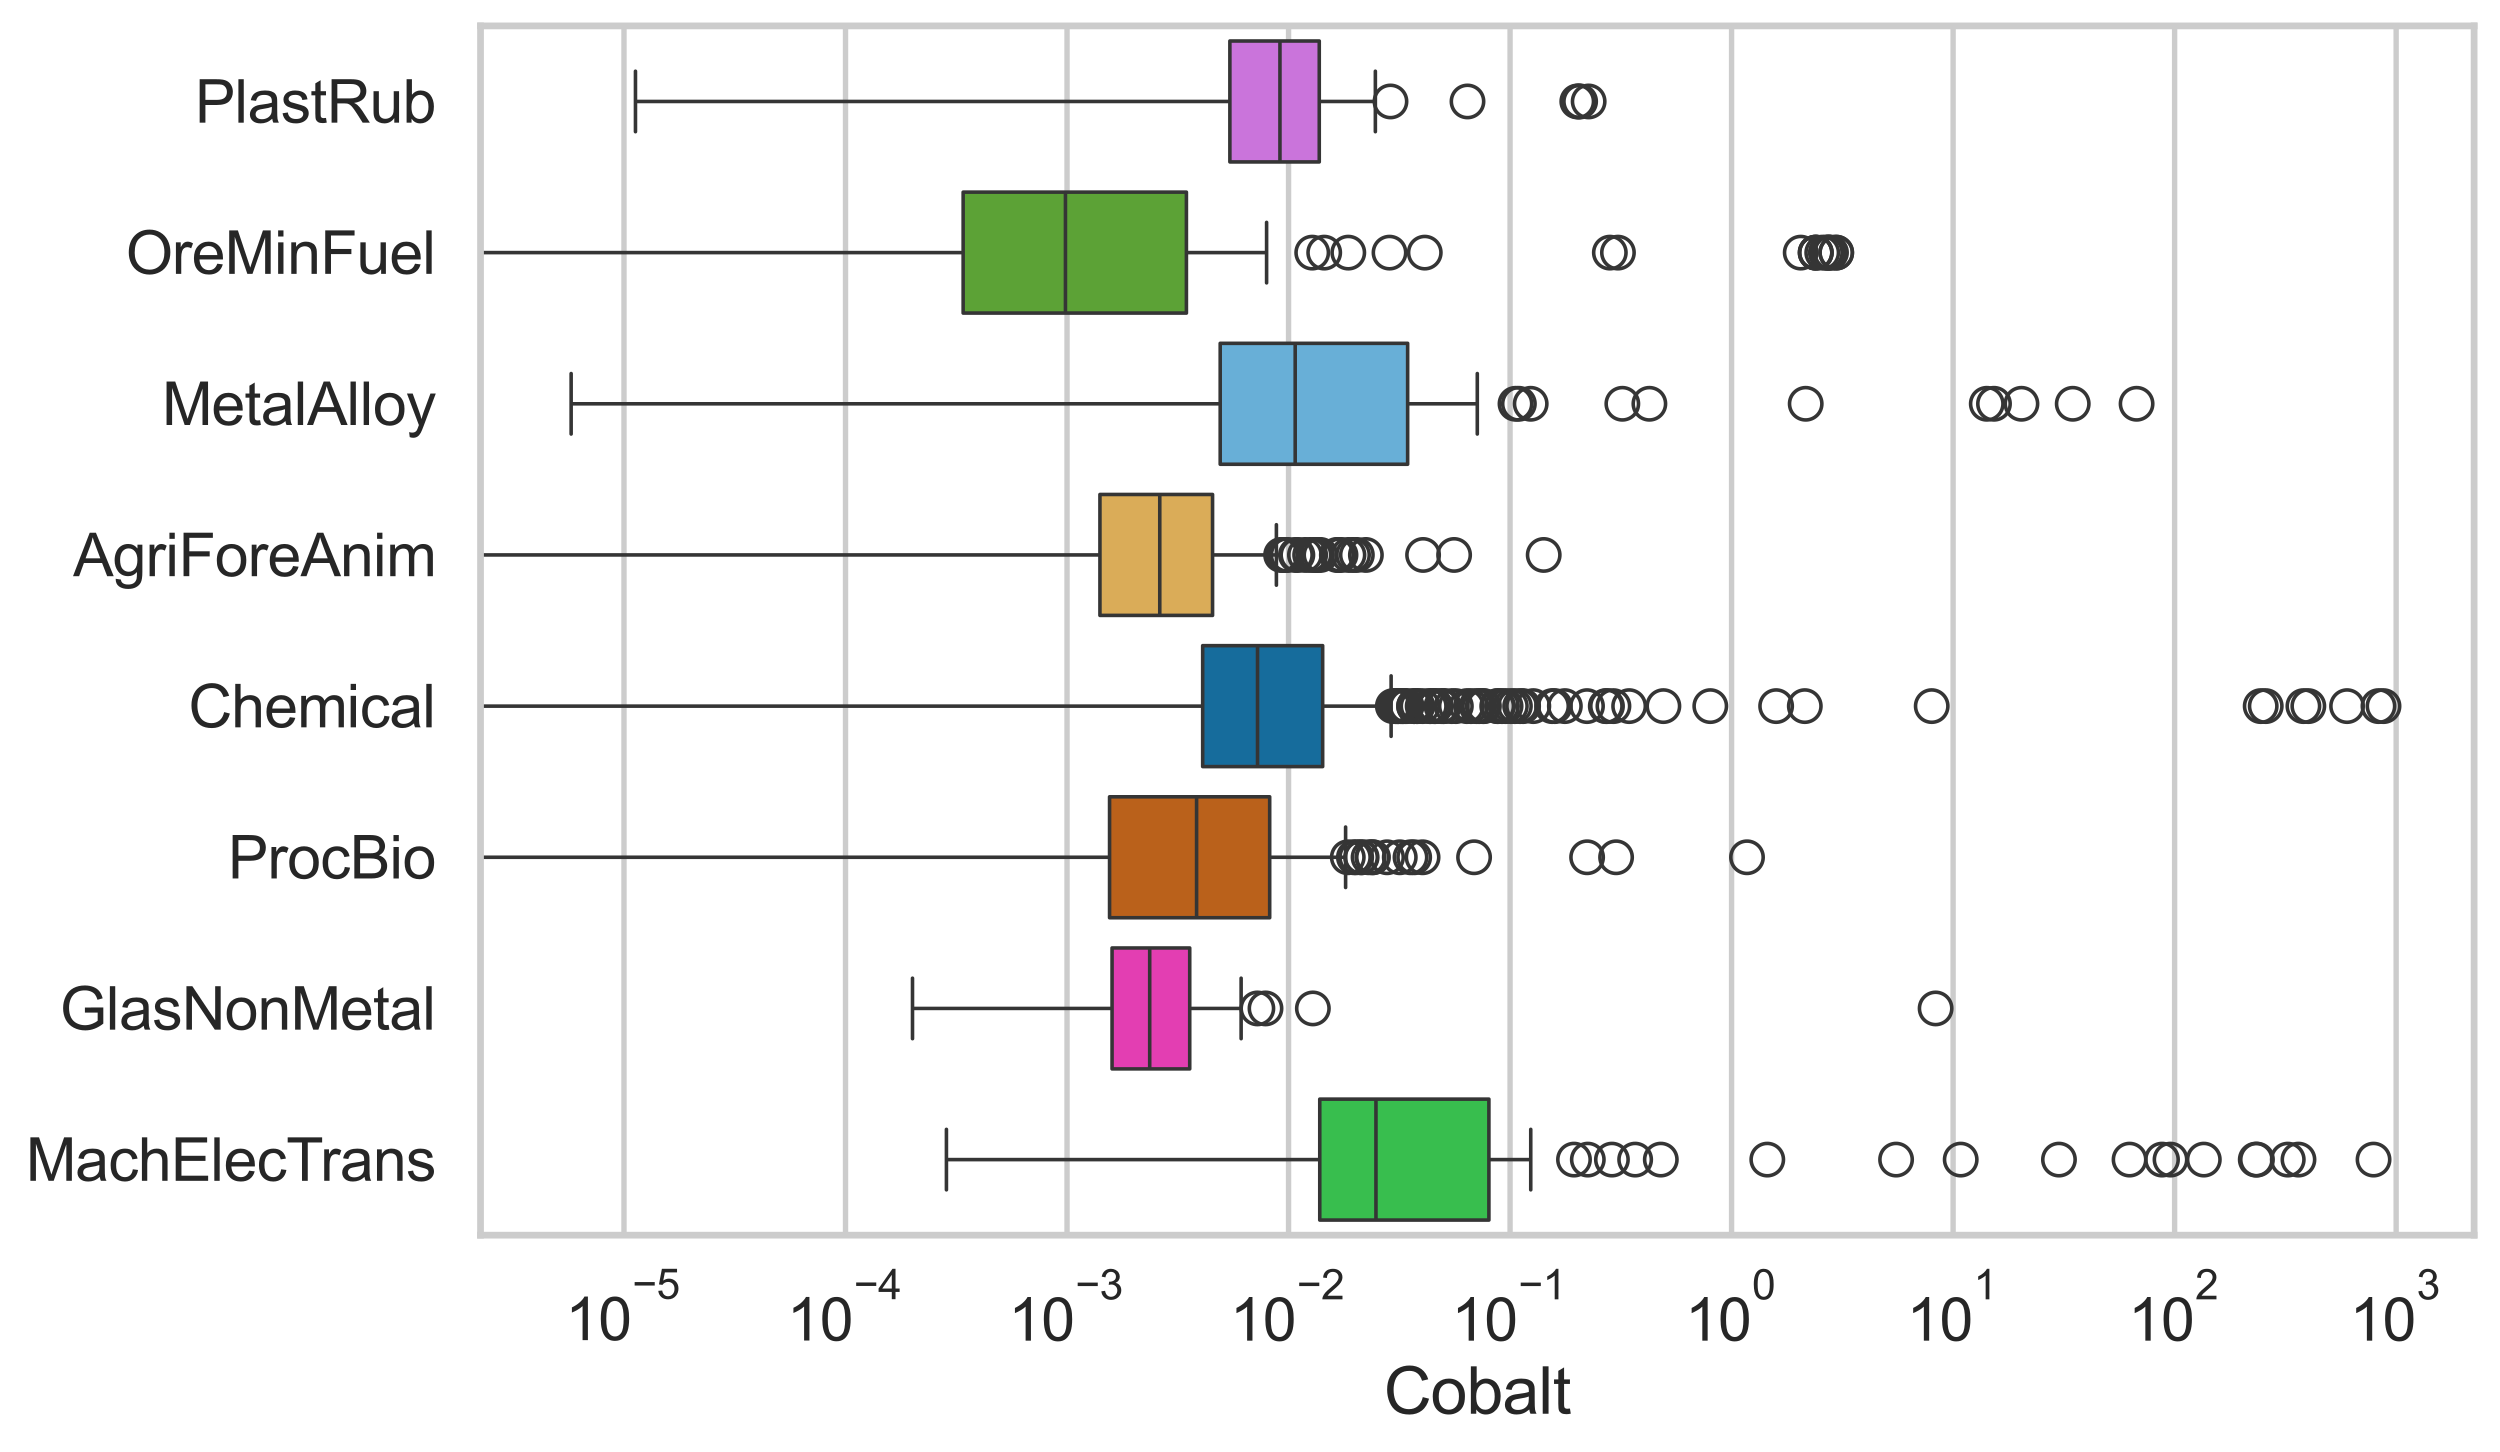 <?xml version="1.0" encoding="utf-8" standalone="no"?>
<!DOCTYPE svg PUBLIC "-//W3C//DTD SVG 1.1//EN"
  "http://www.w3.org/Graphics/SVG/1.1/DTD/svg11.dtd">
<svg xmlns:xlink="http://www.w3.org/1999/xlink" width="695.577pt" height="404.121pt" viewBox="0 0 695.577 404.121" xmlns="http://www.w3.org/2000/svg" version="1.1">
 <defs>
  <style type="text/css">*{stroke-linejoin: round; stroke-linecap: butt}</style>
 </defs>
 <g id="figure_1">
  <g id="patch_1">
   <path d="M 0 404.121 
L 695.577 404.121 
L 695.577 0 
L 0 0 
z
" style="fill: #ffffff"/>
  </g>
  <g id="axes_1">
   <g id="patch_2">
    <path d="M 133.697 343.665 
L 688.377 343.665 
L 688.377 7.2 
L 133.697 7.2 
z
" style="fill: #ffffff"/>
   </g>
   <g id="matplotlib.axis_1">
    <g id="xtick_1">
     <g id="line2d_1">
      <path d="M 173.615 343.665 
L 173.615 7.2 
" clip-path="url(#p27cc797be9)" style="fill: none; stroke: #cccccc; stroke-width: 1.5; stroke-linecap: round"/>
     </g>
     <g id="text_1">
      <!-- $\mathdefault{10^{-5}}$ -->
      <g style="fill: #262626" transform="translate(157.28 373.015) scale(0.165 -0.165)">
       <defs>
        <path id="ArialMT-31" d="M 2384 0 
L 1822 0 
L 1822 3584 
Q 1619 3391 1289 3197 
Q 959 3003 697 2906 
L 697 3450 
Q 1169 3672 1522 3987 
Q 1875 4303 2022 4600 
L 2384 4600 
L 2384 0 
z
" transform="scale(0.016)"/>
        <path id="ArialMT-30" d="M 266 2259 
Q 266 3072 433 3567 
Q 600 4063 929 4331 
Q 1259 4600 1759 4600 
Q 2128 4600 2406 4451 
Q 2684 4303 2865 4023 
Q 3047 3744 3150 3342 
Q 3253 2941 3253 2259 
Q 3253 1453 3087 958 
Q 2922 463 2592 192 
Q 2263 -78 1759 -78 
Q 1097 -78 719 397 
Q 266 969 266 2259 
z
M 844 2259 
Q 844 1131 1108 757 
Q 1372 384 1759 384 
Q 2147 384 2411 759 
Q 2675 1134 2675 2259 
Q 2675 3391 2411 3762 
Q 2147 4134 1753 4134 
Q 1366 4134 1134 3806 
Q 844 3388 844 2259 
z
" transform="scale(0.016)"/>
        <path id="ArialMT-2212" d="M 3381 1997 
L 356 1997 
L 356 2522 
L 3381 2522 
L 3381 1997 
z
" transform="scale(0.016)"/>
        <path id="ArialMT-35" d="M 266 1200 
L 856 1250 
Q 922 819 1161 601 
Q 1400 384 1738 384 
Q 2144 384 2425 690 
Q 2706 997 2706 1503 
Q 2706 1984 2436 2262 
Q 2166 2541 1728 2541 
Q 1456 2541 1237 2417 
Q 1019 2294 894 2097 
L 366 2166 
L 809 4519 
L 3088 4519 
L 3088 3981 
L 1259 3981 
L 1013 2750 
Q 1425 3038 1878 3038 
Q 2478 3038 2890 2622 
Q 3303 2206 3303 1553 
Q 3303 931 2941 478 
Q 2500 -78 1738 -78 
Q 1113 -78 717 272 
Q 322 622 266 1200 
z
" transform="scale(0.016)"/>
       </defs>
       <use xlink:href="#ArialMT-31" transform="translate(0 0.88)"/>
       <use xlink:href="#ArialMT-30" transform="translate(55.615 0.88)"/>
       <use xlink:href="#ArialMT-2212" transform="translate(112.973 70.573) scale(0.7)"/>
       <use xlink:href="#ArialMT-35" transform="translate(153.852 70.573) scale(0.7)"/>
      </g>
     </g>
    </g>
    <g id="xtick_2">
     <g id="line2d_2">
      <path d="M 235.248 343.665 
L 235.248 7.2 
" clip-path="url(#p27cc797be9)" style="fill: none; stroke: #cccccc; stroke-width: 1.5; stroke-linecap: round"/>
     </g>
     <g id="text_2">
      <!-- $\mathdefault{10^{-4}}$ -->
      <g style="fill: #262626" transform="translate(218.913 373.015) scale(0.165 -0.165)">
       <defs>
        <path id="ArialMT-34" d="M 2069 0 
L 2069 1097 
L 81 1097 
L 81 1613 
L 2172 4581 
L 2631 4581 
L 2631 1613 
L 3250 1613 
L 3250 1097 
L 2631 1097 
L 2631 0 
L 2069 0 
z
M 2069 1613 
L 2069 3678 
L 634 1613 
L 2069 1613 
z
" transform="scale(0.016)"/>
       </defs>
       <use xlink:href="#ArialMT-31" transform="translate(0 0.202)"/>
       <use xlink:href="#ArialMT-30" transform="translate(55.615 0.202)"/>
       <use xlink:href="#ArialMT-2212" transform="translate(112.973 69.895) scale(0.7)"/>
       <use xlink:href="#ArialMT-34" transform="translate(153.852 69.895) scale(0.7)"/>
      </g>
     </g>
    </g>
    <g id="xtick_3">
     <g id="line2d_3">
      <path d="M 296.881 343.665 
L 296.881 7.2 
" clip-path="url(#p27cc797be9)" style="fill: none; stroke: #cccccc; stroke-width: 1.5; stroke-linecap: round"/>
     </g>
     <g id="text_3">
      <!-- $\mathdefault{10^{-3}}$ -->
      <g style="fill: #262626" transform="translate(280.546 373.18) scale(0.165 -0.165)">
       <defs>
        <path id="ArialMT-33" d="M 269 1209 
L 831 1284 
Q 928 806 1161 595 
Q 1394 384 1728 384 
Q 2125 384 2398 659 
Q 2672 934 2672 1341 
Q 2672 1728 2419 1979 
Q 2166 2231 1775 2231 
Q 1616 2231 1378 2169 
L 1441 2663 
Q 1497 2656 1531 2656 
Q 1891 2656 2178 2843 
Q 2466 3031 2466 3422 
Q 2466 3731 2256 3934 
Q 2047 4138 1716 4138 
Q 1388 4138 1169 3931 
Q 950 3725 888 3313 
L 325 3413 
Q 428 3978 793 4289 
Q 1159 4600 1703 4600 
Q 2078 4600 2393 4439 
Q 2709 4278 2876 4000 
Q 3044 3722 3044 3409 
Q 3044 3113 2884 2869 
Q 2725 2625 2413 2481 
Q 2819 2388 3044 2092 
Q 3269 1797 3269 1353 
Q 3269 753 2831 336 
Q 2394 -81 1725 -81 
Q 1122 -81 723 278 
Q 325 638 269 1209 
z
" transform="scale(0.016)"/>
       </defs>
       <use xlink:href="#ArialMT-31" transform="translate(0 0.994)"/>
       <use xlink:href="#ArialMT-30" transform="translate(55.615 0.994)"/>
       <use xlink:href="#ArialMT-2212" transform="translate(112.973 70.688) scale(0.7)"/>
       <use xlink:href="#ArialMT-33" transform="translate(153.852 70.688) scale(0.7)"/>
      </g>
     </g>
    </g>
    <g id="xtick_4">
     <g id="line2d_4">
      <path d="M 358.514 343.665 
L 358.514 7.2 
" clip-path="url(#p27cc797be9)" style="fill: none; stroke: #cccccc; stroke-width: 1.5; stroke-linecap: round"/>
     </g>
     <g id="text_4">
      <!-- $\mathdefault{10^{-2}}$ -->
      <g style="fill: #262626" transform="translate(342.179 373.18) scale(0.165 -0.165)">
       <defs>
        <path id="ArialMT-32" d="M 3222 541 
L 3222 0 
L 194 0 
Q 188 203 259 391 
Q 375 700 629 1000 
Q 884 1300 1366 1694 
Q 2113 2306 2375 2664 
Q 2638 3022 2638 3341 
Q 2638 3675 2398 3904 
Q 2159 4134 1775 4134 
Q 1369 4134 1125 3890 
Q 881 3647 878 3216 
L 300 3275 
Q 359 3922 746 4261 
Q 1134 4600 1788 4600 
Q 2447 4600 2831 4234 
Q 3216 3869 3216 3328 
Q 3216 3053 3103 2787 
Q 2991 2522 2730 2228 
Q 2469 1934 1863 1422 
Q 1356 997 1212 845 
Q 1069 694 975 541 
L 3222 541 
z
" transform="scale(0.016)"/>
       </defs>
       <use xlink:href="#ArialMT-31" transform="translate(0 0.994)"/>
       <use xlink:href="#ArialMT-30" transform="translate(55.615 0.994)"/>
       <use xlink:href="#ArialMT-2212" transform="translate(112.973 70.688) scale(0.7)"/>
       <use xlink:href="#ArialMT-32" transform="translate(153.852 70.688) scale(0.7)"/>
      </g>
     </g>
    </g>
    <g id="xtick_5">
     <g id="line2d_5">
      <path d="M 420.147 343.665 
L 420.147 7.2 
" clip-path="url(#p27cc797be9)" style="fill: none; stroke: #cccccc; stroke-width: 1.5; stroke-linecap: round"/>
     </g>
     <g id="text_5">
      <!-- $\mathdefault{10^{-1}}$ -->
      <g style="fill: #262626" transform="translate(403.812 373.18) scale(0.165 -0.165)">
       <use xlink:href="#ArialMT-31" transform="translate(0 0.994)"/>
       <use xlink:href="#ArialMT-30" transform="translate(55.615 0.994)"/>
       <use xlink:href="#ArialMT-2212" transform="translate(112.973 70.688) scale(0.7)"/>
       <use xlink:href="#ArialMT-31" transform="translate(153.852 70.688) scale(0.7)"/>
      </g>
     </g>
    </g>
    <g id="xtick_6">
     <g id="line2d_6">
      <path d="M 481.78 343.665 
L 481.78 7.2 
" clip-path="url(#p27cc797be9)" style="fill: none; stroke: #cccccc; stroke-width: 1.5; stroke-linecap: round"/>
     </g>
     <g id="text_6">
      <!-- $\mathdefault{10^{0}}$ -->
      <g style="fill: #262626" transform="translate(468.828 373.18) scale(0.165 -0.165)">
       <use xlink:href="#ArialMT-31" transform="translate(0 0.994)"/>
       <use xlink:href="#ArialMT-30" transform="translate(55.615 0.994)"/>
       <use xlink:href="#ArialMT-30" transform="translate(112.973 70.688) scale(0.7)"/>
      </g>
     </g>
    </g>
    <g id="xtick_7">
     <g id="line2d_7">
      <path d="M 543.413 343.665 
L 543.413 7.2 
" clip-path="url(#p27cc797be9)" style="fill: none; stroke: #cccccc; stroke-width: 1.5; stroke-linecap: round"/>
     </g>
     <g id="text_7">
      <!-- $\mathdefault{10^{1}}$ -->
      <g style="fill: #262626" transform="translate(530.461 373.18) scale(0.165 -0.165)">
       <use xlink:href="#ArialMT-31" transform="translate(0 0.994)"/>
       <use xlink:href="#ArialMT-30" transform="translate(55.615 0.994)"/>
       <use xlink:href="#ArialMT-31" transform="translate(112.973 70.688) scale(0.7)"/>
      </g>
     </g>
    </g>
    <g id="xtick_8">
     <g id="line2d_8">
      <path d="M 605.047 343.665 
L 605.047 7.2 
" clip-path="url(#p27cc797be9)" style="fill: none; stroke: #cccccc; stroke-width: 1.5; stroke-linecap: round"/>
     </g>
     <g id="text_8">
      <!-- $\mathdefault{10^{2}}$ -->
      <g style="fill: #262626" transform="translate(592.094 373.18) scale(0.165 -0.165)">
       <use xlink:href="#ArialMT-31" transform="translate(0 0.994)"/>
       <use xlink:href="#ArialMT-30" transform="translate(55.615 0.994)"/>
       <use xlink:href="#ArialMT-32" transform="translate(112.973 70.688) scale(0.7)"/>
      </g>
     </g>
    </g>
    <g id="xtick_9">
     <g id="line2d_9">
      <path d="M 666.68 343.665 
L 666.68 7.2 
" clip-path="url(#p27cc797be9)" style="fill: none; stroke: #cccccc; stroke-width: 1.5; stroke-linecap: round"/>
     </g>
     <g id="text_9">
      <!-- $\mathdefault{10^{3}}$ -->
      <g style="fill: #262626" transform="translate(653.727 373.18) scale(0.165 -0.165)">
       <use xlink:href="#ArialMT-31" transform="translate(0 0.994)"/>
       <use xlink:href="#ArialMT-30" transform="translate(55.615 0.994)"/>
       <use xlink:href="#ArialMT-33" transform="translate(112.973 70.688) scale(0.7)"/>
      </g>
     </g>
    </g>
    <g id="xtick_10"/>
    <g id="xtick_11"/>
    <g id="xtick_12"/>
    <g id="xtick_13"/>
    <g id="xtick_14"/>
    <g id="xtick_15"/>
    <g id="xtick_16"/>
    <g id="xtick_17"/>
    <g id="xtick_18"/>
    <g id="xtick_19"/>
    <g id="xtick_20"/>
    <g id="xtick_21"/>
    <g id="xtick_22"/>
    <g id="xtick_23"/>
    <g id="xtick_24"/>
    <g id="xtick_25"/>
    <g id="xtick_26"/>
    <g id="xtick_27"/>
    <g id="xtick_28"/>
    <g id="xtick_29"/>
    <g id="xtick_30"/>
    <g id="xtick_31"/>
    <g id="xtick_32"/>
    <g id="xtick_33"/>
    <g id="xtick_34"/>
    <g id="xtick_35"/>
    <g id="xtick_36"/>
    <g id="xtick_37"/>
    <g id="xtick_38"/>
    <g id="xtick_39"/>
    <g id="xtick_40"/>
    <g id="xtick_41"/>
    <g id="xtick_42"/>
    <g id="xtick_43"/>
    <g id="xtick_44"/>
    <g id="xtick_45"/>
    <g id="xtick_46"/>
    <g id="xtick_47"/>
    <g id="xtick_48"/>
    <g id="xtick_49"/>
    <g id="xtick_50"/>
    <g id="xtick_51"/>
    <g id="xtick_52"/>
    <g id="xtick_53"/>
    <g id="xtick_54"/>
    <g id="xtick_55"/>
    <g id="xtick_56"/>
    <g id="xtick_57"/>
    <g id="xtick_58"/>
    <g id="xtick_59"/>
    <g id="xtick_60"/>
    <g id="xtick_61"/>
    <g id="xtick_62"/>
    <g id="xtick_63"/>
    <g id="xtick_64"/>
    <g id="xtick_65"/>
    <g id="xtick_66"/>
    <g id="xtick_67"/>
    <g id="xtick_68"/>
    <g id="xtick_69"/>
    <g id="xtick_70"/>
    <g id="xtick_71"/>
    <g id="xtick_72"/>
    <g id="xtick_73"/>
    <g id="xtick_74"/>
    <g id="xtick_75"/>
    <g id="xtick_76"/>
    <g id="xtick_77"/>
    <g id="xtick_78"/>
    <g id="xtick_79"/>
    <g id="xtick_80"/>
    <g id="xtick_81"/>
    <g id="text_10">
     <!-- Cobalt -->
     <g style="fill: #262626" transform="translate(385.023 393.344) scale(0.18 -0.18)">
      <defs>
       <path id="ArialMT-43" d="M 3763 1606 
L 4369 1453 
Q 4178 706 3683 314 
Q 3188 -78 2472 -78 
Q 1731 -78 1267 223 
Q 803 525 561 1097 
Q 319 1669 319 2325 
Q 319 3041 592 3573 
Q 866 4106 1370 4382 
Q 1875 4659 2481 4659 
Q 3169 4659 3637 4309 
Q 4106 3959 4291 3325 
L 3694 3184 
Q 3534 3684 3231 3912 
Q 2928 4141 2469 4141 
Q 1941 4141 1586 3887 
Q 1231 3634 1087 3207 
Q 944 2781 944 2328 
Q 944 1744 1114 1308 
Q 1284 872 1643 656 
Q 2003 441 2422 441 
Q 2931 441 3284 734 
Q 3638 1028 3763 1606 
z
" transform="scale(0.016)"/>
       <path id="ArialMT-6f" d="M 213 1659 
Q 213 2581 725 3025 
Q 1153 3394 1769 3394 
Q 2453 3394 2887 2945 
Q 3322 2497 3322 1706 
Q 3322 1066 3130 698 
Q 2938 331 2570 128 
Q 2203 -75 1769 -75 
Q 1072 -75 642 372 
Q 213 819 213 1659 
z
M 791 1659 
Q 791 1022 1069 705 
Q 1347 388 1769 388 
Q 2188 388 2466 706 
Q 2744 1025 2744 1678 
Q 2744 2294 2464 2611 
Q 2184 2928 1769 2928 
Q 1347 2928 1069 2612 
Q 791 2297 791 1659 
z
" transform="scale(0.016)"/>
       <path id="ArialMT-62" d="M 941 0 
L 419 0 
L 419 4581 
L 981 4581 
L 981 2947 
Q 1338 3394 1891 3394 
Q 2197 3394 2470 3270 
Q 2744 3147 2920 2923 
Q 3097 2700 3197 2384 
Q 3297 2069 3297 1709 
Q 3297 856 2875 390 
Q 2453 -75 1863 -75 
Q 1275 -75 941 416 
L 941 0 
z
M 934 1684 
Q 934 1088 1097 822 
Q 1363 388 1816 388 
Q 2184 388 2453 708 
Q 2722 1028 2722 1663 
Q 2722 2313 2464 2622 
Q 2206 2931 1841 2931 
Q 1472 2931 1203 2611 
Q 934 2291 934 1684 
z
" transform="scale(0.016)"/>
       <path id="ArialMT-61" d="M 2588 409 
Q 2275 144 1986 34 
Q 1697 -75 1366 -75 
Q 819 -75 525 192 
Q 231 459 231 875 
Q 231 1119 342 1320 
Q 453 1522 633 1644 
Q 813 1766 1038 1828 
Q 1203 1872 1538 1913 
Q 2219 1994 2541 2106 
Q 2544 2222 2544 2253 
Q 2544 2597 2384 2738 
Q 2169 2928 1744 2928 
Q 1347 2928 1158 2789 
Q 969 2650 878 2297 
L 328 2372 
Q 403 2725 575 2942 
Q 747 3159 1072 3276 
Q 1397 3394 1825 3394 
Q 2250 3394 2515 3294 
Q 2781 3194 2906 3042 
Q 3031 2891 3081 2659 
Q 3109 2516 3109 2141 
L 3109 1391 
Q 3109 606 3145 398 
Q 3181 191 3288 0 
L 2700 0 
Q 2613 175 2588 409 
z
M 2541 1666 
Q 2234 1541 1622 1453 
Q 1275 1403 1131 1340 
Q 988 1278 909 1158 
Q 831 1038 831 891 
Q 831 666 1001 516 
Q 1172 366 1500 366 
Q 1825 366 2078 508 
Q 2331 650 2450 897 
Q 2541 1088 2541 1459 
L 2541 1666 
z
" transform="scale(0.016)"/>
       <path id="ArialMT-6c" d="M 409 0 
L 409 4581 
L 972 4581 
L 972 0 
L 409 0 
z
" transform="scale(0.016)"/>
       <path id="ArialMT-74" d="M 1650 503 
L 1731 6 
Q 1494 -44 1306 -44 
Q 1000 -44 831 53 
Q 663 150 594 308 
Q 525 466 525 972 
L 525 2881 
L 113 2881 
L 113 3319 
L 525 3319 
L 525 4141 
L 1084 4478 
L 1084 3319 
L 1650 3319 
L 1650 2881 
L 1084 2881 
L 1084 941 
Q 1084 700 1114 631 
Q 1144 563 1211 522 
Q 1278 481 1403 481 
Q 1497 481 1650 503 
z
" transform="scale(0.016)"/>
      </defs>
      <use xlink:href="#ArialMT-43"/>
      <use xlink:href="#ArialMT-6f" transform="translate(72.217 0)"/>
      <use xlink:href="#ArialMT-62" transform="translate(127.832 0)"/>
      <use xlink:href="#ArialMT-61" transform="translate(183.447 0)"/>
      <use xlink:href="#ArialMT-6c" transform="translate(239.062 0)"/>
      <use xlink:href="#ArialMT-74" transform="translate(261.279 0)"/>
     </g>
    </g>
   </g>
   <g id="matplotlib.axis_2">
    <g id="ytick_1">
     <g id="text_11">
      <!-- PlastRub -->
      <g style="fill: #262626" transform="translate(54.248 34.134) scale(0.165 -0.165)">
       <defs>
        <path id="ArialMT-50" d="M 494 0 
L 494 4581 
L 2222 4581 
Q 2678 4581 2919 4538 
Q 3256 4481 3484 4323 
Q 3713 4166 3852 3881 
Q 3991 3597 3991 3256 
Q 3991 2672 3619 2267 
Q 3247 1863 2275 1863 
L 1100 1863 
L 1100 0 
L 494 0 
z
M 1100 2403 
L 2284 2403 
Q 2872 2403 3119 2622 
Q 3366 2841 3366 3238 
Q 3366 3525 3220 3729 
Q 3075 3934 2838 4000 
Q 2684 4041 2272 4041 
L 1100 4041 
L 1100 2403 
z
" transform="scale(0.016)"/>
        <path id="ArialMT-73" d="M 197 991 
L 753 1078 
Q 800 744 1014 566 
Q 1228 388 1613 388 
Q 2000 388 2187 545 
Q 2375 703 2375 916 
Q 2375 1106 2209 1216 
Q 2094 1291 1634 1406 
Q 1016 1563 777 1677 
Q 538 1791 414 1992 
Q 291 2194 291 2438 
Q 291 2659 392 2848 
Q 494 3038 669 3163 
Q 800 3259 1026 3326 
Q 1253 3394 1513 3394 
Q 1903 3394 2198 3281 
Q 2494 3169 2634 2976 
Q 2775 2784 2828 2463 
L 2278 2388 
Q 2241 2644 2061 2787 
Q 1881 2931 1553 2931 
Q 1166 2931 1000 2803 
Q 834 2675 834 2503 
Q 834 2394 903 2306 
Q 972 2216 1119 2156 
Q 1203 2125 1616 2013 
Q 2213 1853 2448 1751 
Q 2684 1650 2818 1456 
Q 2953 1263 2953 975 
Q 2953 694 2789 445 
Q 2625 197 2315 61 
Q 2006 -75 1616 -75 
Q 969 -75 630 194 
Q 291 463 197 991 
z
" transform="scale(0.016)"/>
        <path id="ArialMT-52" d="M 503 0 
L 503 4581 
L 2534 4581 
Q 3147 4581 3465 4457 
Q 3784 4334 3975 4021 
Q 4166 3709 4166 3331 
Q 4166 2844 3850 2509 
Q 3534 2175 2875 2084 
Q 3116 1969 3241 1856 
Q 3506 1613 3744 1247 
L 4541 0 
L 3778 0 
L 3172 953 
Q 2906 1366 2734 1584 
Q 2563 1803 2427 1890 
Q 2291 1978 2150 2013 
Q 2047 2034 1813 2034 
L 1109 2034 
L 1109 0 
L 503 0 
z
M 1109 2559 
L 2413 2559 
Q 2828 2559 3062 2645 
Q 3297 2731 3419 2920 
Q 3541 3109 3541 3331 
Q 3541 3656 3305 3865 
Q 3069 4075 2559 4075 
L 1109 4075 
L 1109 2559 
z
" transform="scale(0.016)"/>
        <path id="ArialMT-75" d="M 2597 0 
L 2597 488 
Q 2209 -75 1544 -75 
Q 1250 -75 995 37 
Q 741 150 617 320 
Q 494 491 444 738 
Q 409 903 409 1263 
L 409 3319 
L 972 3319 
L 972 1478 
Q 972 1038 1006 884 
Q 1059 663 1231 536 
Q 1403 409 1656 409 
Q 1909 409 2131 539 
Q 2353 669 2445 892 
Q 2538 1116 2538 1541 
L 2538 3319 
L 3100 3319 
L 3100 0 
L 2597 0 
z
" transform="scale(0.016)"/>
       </defs>
       <use xlink:href="#ArialMT-50"/>
       <use xlink:href="#ArialMT-6c" transform="translate(66.699 0)"/>
       <use xlink:href="#ArialMT-61" transform="translate(88.916 0)"/>
       <use xlink:href="#ArialMT-73" transform="translate(144.531 0)"/>
       <use xlink:href="#ArialMT-74" transform="translate(194.531 0)"/>
       <use xlink:href="#ArialMT-52" transform="translate(222.314 0)"/>
       <use xlink:href="#ArialMT-75" transform="translate(294.531 0)"/>
       <use xlink:href="#ArialMT-62" transform="translate(350.146 0)"/>
      </g>
     </g>
    </g>
    <g id="ytick_2">
     <g id="text_12">
      <!-- OreMinFuel -->
      <g style="fill: #262626" transform="translate(35.013 76.192) scale(0.165 -0.165)">
       <defs>
        <path id="ArialMT-4f" d="M 309 2231 
Q 309 3372 921 4017 
Q 1534 4663 2503 4663 
Q 3138 4663 3647 4359 
Q 4156 4056 4423 3514 
Q 4691 2972 4691 2284 
Q 4691 1588 4409 1038 
Q 4128 488 3612 205 
Q 3097 -78 2500 -78 
Q 1853 -78 1343 234 
Q 834 547 571 1087 
Q 309 1628 309 2231 
z
M 934 2222 
Q 934 1394 1379 917 
Q 1825 441 2497 441 
Q 3181 441 3623 922 
Q 4066 1403 4066 2288 
Q 4066 2847 3877 3264 
Q 3688 3681 3323 3911 
Q 2959 4141 2506 4141 
Q 1863 4141 1398 3698 
Q 934 3256 934 2222 
z
" transform="scale(0.016)"/>
        <path id="ArialMT-72" d="M 416 0 
L 416 3319 
L 922 3319 
L 922 2816 
Q 1116 3169 1280 3281 
Q 1444 3394 1641 3394 
Q 1925 3394 2219 3213 
L 2025 2691 
Q 1819 2813 1613 2813 
Q 1428 2813 1281 2702 
Q 1134 2591 1072 2394 
Q 978 2094 978 1738 
L 978 0 
L 416 0 
z
" transform="scale(0.016)"/>
        <path id="ArialMT-65" d="M 2694 1069 
L 3275 997 
Q 3138 488 2766 206 
Q 2394 -75 1816 -75 
Q 1088 -75 661 373 
Q 234 822 234 1631 
Q 234 2469 665 2931 
Q 1097 3394 1784 3394 
Q 2450 3394 2872 2941 
Q 3294 2488 3294 1666 
Q 3294 1616 3291 1516 
L 816 1516 
Q 847 969 1125 678 
Q 1403 388 1819 388 
Q 2128 388 2347 550 
Q 2566 713 2694 1069 
z
M 847 1978 
L 2700 1978 
Q 2663 2397 2488 2606 
Q 2219 2931 1791 2931 
Q 1403 2931 1139 2672 
Q 875 2413 847 1978 
z
" transform="scale(0.016)"/>
        <path id="ArialMT-4d" d="M 475 0 
L 475 4581 
L 1388 4581 
L 2472 1338 
Q 2622 884 2691 659 
Q 2769 909 2934 1394 
L 4031 4581 
L 4847 4581 
L 4847 0 
L 4263 0 
L 4263 3834 
L 2931 0 
L 2384 0 
L 1059 3900 
L 1059 0 
L 475 0 
z
" transform="scale(0.016)"/>
        <path id="ArialMT-69" d="M 425 3934 
L 425 4581 
L 988 4581 
L 988 3934 
L 425 3934 
z
M 425 0 
L 425 3319 
L 988 3319 
L 988 0 
L 425 0 
z
" transform="scale(0.016)"/>
        <path id="ArialMT-6e" d="M 422 0 
L 422 3319 
L 928 3319 
L 928 2847 
Q 1294 3394 1984 3394 
Q 2284 3394 2536 3286 
Q 2788 3178 2913 3003 
Q 3038 2828 3088 2588 
Q 3119 2431 3119 2041 
L 3119 0 
L 2556 0 
L 2556 2019 
Q 2556 2363 2490 2533 
Q 2425 2703 2258 2804 
Q 2091 2906 1866 2906 
Q 1506 2906 1245 2678 
Q 984 2450 984 1813 
L 984 0 
L 422 0 
z
" transform="scale(0.016)"/>
        <path id="ArialMT-46" d="M 525 0 
L 525 4581 
L 3616 4581 
L 3616 4041 
L 1131 4041 
L 1131 2622 
L 3281 2622 
L 3281 2081 
L 1131 2081 
L 1131 0 
L 525 0 
z
" transform="scale(0.016)"/>
       </defs>
       <use xlink:href="#ArialMT-4f"/>
       <use xlink:href="#ArialMT-72" transform="translate(77.783 0)"/>
       <use xlink:href="#ArialMT-65" transform="translate(111.084 0)"/>
       <use xlink:href="#ArialMT-4d" transform="translate(166.699 0)"/>
       <use xlink:href="#ArialMT-69" transform="translate(250 0)"/>
       <use xlink:href="#ArialMT-6e" transform="translate(272.217 0)"/>
       <use xlink:href="#ArialMT-46" transform="translate(327.832 0)"/>
       <use xlink:href="#ArialMT-75" transform="translate(388.916 0)"/>
       <use xlink:href="#ArialMT-65" transform="translate(444.531 0)"/>
       <use xlink:href="#ArialMT-6c" transform="translate(500.146 0)"/>
      </g>
     </g>
    </g>
    <g id="ytick_3">
     <g id="text_13">
      <!-- MetalAlloy -->
      <g style="fill: #262626" transform="translate(45.088 118.25) scale(0.165 -0.165)">
       <defs>
        <path id="ArialMT-41" d="M -9 0 
L 1750 4581 
L 2403 4581 
L 4278 0 
L 3588 0 
L 3053 1388 
L 1138 1388 
L 634 0 
L -9 0 
z
M 1313 1881 
L 2866 1881 
L 2388 3150 
Q 2169 3728 2063 4100 
Q 1975 3659 1816 3225 
L 1313 1881 
z
" transform="scale(0.016)"/>
        <path id="ArialMT-79" d="M 397 -1278 
L 334 -750 
Q 519 -800 656 -800 
Q 844 -800 956 -737 
Q 1069 -675 1141 -563 
Q 1194 -478 1313 -144 
Q 1328 -97 1363 -6 
L 103 3319 
L 709 3319 
L 1400 1397 
Q 1534 1031 1641 628 
Q 1738 1016 1872 1384 
L 2581 3319 
L 3144 3319 
L 1881 -56 
Q 1678 -603 1566 -809 
Q 1416 -1088 1222 -1217 
Q 1028 -1347 759 -1347 
Q 597 -1347 397 -1278 
z
" transform="scale(0.016)"/>
       </defs>
       <use xlink:href="#ArialMT-4d"/>
       <use xlink:href="#ArialMT-65" transform="translate(83.301 0)"/>
       <use xlink:href="#ArialMT-74" transform="translate(138.916 0)"/>
       <use xlink:href="#ArialMT-61" transform="translate(166.699 0)"/>
       <use xlink:href="#ArialMT-6c" transform="translate(222.314 0)"/>
       <use xlink:href="#ArialMT-41" transform="translate(244.531 0)"/>
       <use xlink:href="#ArialMT-6c" transform="translate(311.23 0)"/>
       <use xlink:href="#ArialMT-6c" transform="translate(333.447 0)"/>
       <use xlink:href="#ArialMT-6f" transform="translate(355.664 0)"/>
       <use xlink:href="#ArialMT-79" transform="translate(411.279 0)"/>
      </g>
     </g>
    </g>
    <g id="ytick_4">
     <g id="text_14">
      <!-- AgriForeAnim -->
      <g style="fill: #262626" transform="translate(20.341 160.308) scale(0.165 -0.165)">
       <defs>
        <path id="ArialMT-67" d="M 319 -275 
L 866 -356 
Q 900 -609 1056 -725 
Q 1266 -881 1628 -881 
Q 2019 -881 2231 -725 
Q 2444 -569 2519 -288 
Q 2563 -116 2559 434 
Q 2191 0 1641 0 
Q 956 0 581 494 
Q 206 988 206 1678 
Q 206 2153 378 2554 
Q 550 2956 876 3175 
Q 1203 3394 1644 3394 
Q 2231 3394 2613 2919 
L 2613 3319 
L 3131 3319 
L 3131 450 
Q 3131 -325 2973 -648 
Q 2816 -972 2473 -1159 
Q 2131 -1347 1631 -1347 
Q 1038 -1347 672 -1080 
Q 306 -813 319 -275 
z
M 784 1719 
Q 784 1066 1043 766 
Q 1303 466 1694 466 
Q 2081 466 2343 764 
Q 2606 1063 2606 1700 
Q 2606 2309 2336 2618 
Q 2066 2928 1684 2928 
Q 1309 2928 1046 2623 
Q 784 2319 784 1719 
z
" transform="scale(0.016)"/>
        <path id="ArialMT-6d" d="M 422 0 
L 422 3319 
L 925 3319 
L 925 2853 
Q 1081 3097 1340 3245 
Q 1600 3394 1931 3394 
Q 2300 3394 2536 3241 
Q 2772 3088 2869 2813 
Q 3263 3394 3894 3394 
Q 4388 3394 4653 3120 
Q 4919 2847 4919 2278 
L 4919 0 
L 4359 0 
L 4359 2091 
Q 4359 2428 4304 2576 
Q 4250 2725 4106 2815 
Q 3963 2906 3769 2906 
Q 3419 2906 3187 2673 
Q 2956 2441 2956 1928 
L 2956 0 
L 2394 0 
L 2394 2156 
Q 2394 2531 2256 2718 
Q 2119 2906 1806 2906 
Q 1569 2906 1367 2781 
Q 1166 2656 1075 2415 
Q 984 2175 984 1722 
L 984 0 
L 422 0 
z
" transform="scale(0.016)"/>
       </defs>
       <use xlink:href="#ArialMT-41"/>
       <use xlink:href="#ArialMT-67" transform="translate(66.699 0)"/>
       <use xlink:href="#ArialMT-72" transform="translate(122.314 0)"/>
       <use xlink:href="#ArialMT-69" transform="translate(155.615 0)"/>
       <use xlink:href="#ArialMT-46" transform="translate(177.832 0)"/>
       <use xlink:href="#ArialMT-6f" transform="translate(238.916 0)"/>
       <use xlink:href="#ArialMT-72" transform="translate(294.531 0)"/>
       <use xlink:href="#ArialMT-65" transform="translate(327.832 0)"/>
       <use xlink:href="#ArialMT-41" transform="translate(383.447 0)"/>
       <use xlink:href="#ArialMT-6e" transform="translate(450.146 0)"/>
       <use xlink:href="#ArialMT-69" transform="translate(505.762 0)"/>
       <use xlink:href="#ArialMT-6d" transform="translate(527.979 0)"/>
      </g>
     </g>
    </g>
    <g id="ytick_5">
     <g id="text_15">
      <!-- Chemical -->
      <g style="fill: #262626" transform="translate(52.428 202.366) scale(0.165 -0.165)">
       <defs>
        <path id="ArialMT-68" d="M 422 0 
L 422 4581 
L 984 4581 
L 984 2938 
Q 1378 3394 1978 3394 
Q 2347 3394 2619 3248 
Q 2891 3103 3008 2847 
Q 3125 2591 3125 2103 
L 3125 0 
L 2563 0 
L 2563 2103 
Q 2563 2525 2380 2717 
Q 2197 2909 1863 2909 
Q 1613 2909 1392 2779 
Q 1172 2650 1078 2428 
Q 984 2206 984 1816 
L 984 0 
L 422 0 
z
" transform="scale(0.016)"/>
        <path id="ArialMT-63" d="M 2588 1216 
L 3141 1144 
Q 3050 572 2676 248 
Q 2303 -75 1759 -75 
Q 1078 -75 664 370 
Q 250 816 250 1647 
Q 250 2184 428 2587 
Q 606 2991 970 3192 
Q 1334 3394 1763 3394 
Q 2303 3394 2647 3120 
Q 2991 2847 3088 2344 
L 2541 2259 
Q 2463 2594 2264 2762 
Q 2066 2931 1784 2931 
Q 1359 2931 1093 2626 
Q 828 2322 828 1663 
Q 828 994 1084 691 
Q 1341 388 1753 388 
Q 2084 388 2306 591 
Q 2528 794 2588 1216 
z
" transform="scale(0.016)"/>
       </defs>
       <use xlink:href="#ArialMT-43"/>
       <use xlink:href="#ArialMT-68" transform="translate(72.217 0)"/>
       <use xlink:href="#ArialMT-65" transform="translate(127.832 0)"/>
       <use xlink:href="#ArialMT-6d" transform="translate(183.447 0)"/>
       <use xlink:href="#ArialMT-69" transform="translate(266.748 0)"/>
       <use xlink:href="#ArialMT-63" transform="translate(288.965 0)"/>
       <use xlink:href="#ArialMT-61" transform="translate(338.965 0)"/>
       <use xlink:href="#ArialMT-6c" transform="translate(394.58 0)"/>
      </g>
     </g>
    </g>
    <g id="ytick_6">
     <g id="text_16">
      <!-- ProcBio -->
      <g style="fill: #262626" transform="translate(63.424 244.425) scale(0.165 -0.165)">
       <defs>
        <path id="ArialMT-42" d="M 469 0 
L 469 4581 
L 2188 4581 
Q 2713 4581 3030 4442 
Q 3347 4303 3526 4014 
Q 3706 3725 3706 3409 
Q 3706 3116 3547 2856 
Q 3388 2597 3066 2438 
Q 3481 2316 3704 2022 
Q 3928 1728 3928 1328 
Q 3928 1006 3792 729 
Q 3656 453 3456 303 
Q 3256 153 2954 76 
Q 2653 0 2216 0 
L 469 0 
z
M 1075 2656 
L 2066 2656 
Q 2469 2656 2644 2709 
Q 2875 2778 2992 2937 
Q 3109 3097 3109 3338 
Q 3109 3566 3000 3739 
Q 2891 3913 2687 3977 
Q 2484 4041 1991 4041 
L 1075 4041 
L 1075 2656 
z
M 1075 541 
L 2216 541 
Q 2509 541 2628 563 
Q 2838 600 2978 687 
Q 3119 775 3209 942 
Q 3300 1109 3300 1328 
Q 3300 1584 3169 1773 
Q 3038 1963 2805 2039 
Q 2572 2116 2134 2116 
L 1075 2116 
L 1075 541 
z
" transform="scale(0.016)"/>
       </defs>
       <use xlink:href="#ArialMT-50"/>
       <use xlink:href="#ArialMT-72" transform="translate(66.699 0)"/>
       <use xlink:href="#ArialMT-6f" transform="translate(100 0)"/>
       <use xlink:href="#ArialMT-63" transform="translate(155.615 0)"/>
       <use xlink:href="#ArialMT-42" transform="translate(205.615 0)"/>
       <use xlink:href="#ArialMT-69" transform="translate(272.314 0)"/>
       <use xlink:href="#ArialMT-6f" transform="translate(294.531 0)"/>
      </g>
     </g>
    </g>
    <g id="ytick_7">
     <g id="text_17">
      <!-- GlasNonMetal -->
      <g style="fill: #262626" transform="translate(16.659 286.483) scale(0.165 -0.165)">
       <defs>
        <path id="ArialMT-47" d="M 2638 1797 
L 2638 2334 
L 4578 2338 
L 4578 638 
Q 4131 281 3656 101 
Q 3181 -78 2681 -78 
Q 2006 -78 1454 211 
Q 903 500 622 1047 
Q 341 1594 341 2269 
Q 341 2938 620 3517 
Q 900 4097 1425 4378 
Q 1950 4659 2634 4659 
Q 3131 4659 3532 4498 
Q 3934 4338 4162 4050 
Q 4391 3763 4509 3300 
L 3963 3150 
Q 3859 3500 3706 3700 
Q 3553 3900 3268 4020 
Q 2984 4141 2638 4141 
Q 2222 4141 1919 4014 
Q 1616 3888 1430 3681 
Q 1244 3475 1141 3228 
Q 966 2803 966 2306 
Q 966 1694 1177 1281 
Q 1388 869 1791 669 
Q 2194 469 2647 469 
Q 3041 469 3416 620 
Q 3791 772 3984 944 
L 3984 1797 
L 2638 1797 
z
" transform="scale(0.016)"/>
        <path id="ArialMT-4e" d="M 488 0 
L 488 4581 
L 1109 4581 
L 3516 984 
L 3516 4581 
L 4097 4581 
L 4097 0 
L 3475 0 
L 1069 3600 
L 1069 0 
L 488 0 
z
" transform="scale(0.016)"/>
       </defs>
       <use xlink:href="#ArialMT-47"/>
       <use xlink:href="#ArialMT-6c" transform="translate(77.783 0)"/>
       <use xlink:href="#ArialMT-61" transform="translate(100 0)"/>
       <use xlink:href="#ArialMT-73" transform="translate(155.615 0)"/>
       <use xlink:href="#ArialMT-4e" transform="translate(205.615 0)"/>
       <use xlink:href="#ArialMT-6f" transform="translate(277.832 0)"/>
       <use xlink:href="#ArialMT-6e" transform="translate(333.447 0)"/>
       <use xlink:href="#ArialMT-4d" transform="translate(389.062 0)"/>
       <use xlink:href="#ArialMT-65" transform="translate(472.363 0)"/>
       <use xlink:href="#ArialMT-74" transform="translate(527.979 0)"/>
       <use xlink:href="#ArialMT-61" transform="translate(555.762 0)"/>
       <use xlink:href="#ArialMT-6c" transform="translate(611.377 0)"/>
      </g>
     </g>
    </g>
    <g id="ytick_8">
     <g id="text_18">
      <!-- MachElecTrans -->
      <g style="fill: #262626" transform="translate(7.2 328.541) scale(0.165 -0.165)">
       <defs>
        <path id="ArialMT-45" d="M 506 0 
L 506 4581 
L 3819 4581 
L 3819 4041 
L 1113 4041 
L 1113 2638 
L 3647 2638 
L 3647 2100 
L 1113 2100 
L 1113 541 
L 3925 541 
L 3925 0 
L 506 0 
z
" transform="scale(0.016)"/>
        <path id="ArialMT-54" d="M 1659 0 
L 1659 4041 
L 150 4041 
L 150 4581 
L 3781 4581 
L 3781 4041 
L 2266 4041 
L 2266 0 
L 1659 0 
z
" transform="scale(0.016)"/>
       </defs>
       <use xlink:href="#ArialMT-4d"/>
       <use xlink:href="#ArialMT-61" transform="translate(83.301 0)"/>
       <use xlink:href="#ArialMT-63" transform="translate(138.916 0)"/>
       <use xlink:href="#ArialMT-68" transform="translate(188.916 0)"/>
       <use xlink:href="#ArialMT-45" transform="translate(244.531 0)"/>
       <use xlink:href="#ArialMT-6c" transform="translate(311.23 0)"/>
       <use xlink:href="#ArialMT-65" transform="translate(333.447 0)"/>
       <use xlink:href="#ArialMT-63" transform="translate(389.062 0)"/>
       <use xlink:href="#ArialMT-54" transform="translate(439.062 0)"/>
       <use xlink:href="#ArialMT-72" transform="translate(496.396 0)"/>
       <use xlink:href="#ArialMT-61" transform="translate(529.697 0)"/>
       <use xlink:href="#ArialMT-6e" transform="translate(585.312 0)"/>
       <use xlink:href="#ArialMT-73" transform="translate(640.928 0)"/>
      </g>
     </g>
    </g>
   </g>
   <g id="patch_3">
    <path d="M 342.189 11.406 
L 342.189 45.052 
L 367.059 45.052 
L 367.059 11.406 
L 342.189 11.406 
z
" clip-path="url(#p27cc797be9)" style="fill: #ca74db; stroke: #353535; stroke-linejoin: miter"/>
   </g>
   <g id="line2d_10">
    <path d="M 342.189 28.229 
L 176.806 28.229 
" clip-path="url(#p27cc797be9)" style="fill: none; stroke: #353535"/>
   </g>
   <g id="line2d_11">
    <path d="M 367.059 28.229 
L 382.667 28.229 
" clip-path="url(#p27cc797be9)" style="fill: none; stroke: #353535"/>
   </g>
   <g id="line2d_12">
    <path d="M 176.806 19.817 
L 176.806 36.641 
" clip-path="url(#p27cc797be9)" style="fill: none; stroke: #353535; stroke-linecap: round"/>
   </g>
   <g id="line2d_13">
    <path d="M 382.667 19.817 
L 382.667 36.641 
" clip-path="url(#p27cc797be9)" style="fill: none; stroke: #353535; stroke-linecap: round"/>
   </g>
   <g id="line2d_14">
    <defs>
     <path id="mde717196c7" d="M 0 4.5 
C 1.193 4.5 2.338 4.026 3.182 3.182 
C 4.026 2.338 4.5 1.193 4.5 0 
C 4.5 -1.193 4.026 -2.338 3.182 -3.182 
C 2.338 -4.026 1.193 -4.5 0 -4.5 
C -1.193 -4.5 -2.338 -4.026 -3.182 -3.182 
C -4.026 -2.338 -4.5 -1.193 -4.5 0 
C -4.5 1.193 -4.026 2.338 -3.182 3.182 
C -2.338 4.026 -1.193 4.5 0 4.5 
z
" style="stroke: #353535"/>
    </defs>
    <g clip-path="url(#p27cc797be9)">
     <use xlink:href="#mde717196c7" x="408.304" y="28.229" style="fill-opacity: 0; stroke: #353535"/>
     <use xlink:href="#mde717196c7" x="439.641" y="28.229" style="fill-opacity: 0; stroke: #353535"/>
     <use xlink:href="#mde717196c7" x="438.851" y="28.229" style="fill-opacity: 0; stroke: #353535"/>
     <use xlink:href="#mde717196c7" x="442.012" y="28.229" style="fill-opacity: 0; stroke: #353535"/>
     <use xlink:href="#mde717196c7" x="439.198" y="28.229" style="fill-opacity: 0; stroke: #353535"/>
     <use xlink:href="#mde717196c7" x="386.878" y="28.229" style="fill-opacity: 0; stroke: #353535"/>
    </g>
   </g>
   <g id="patch_4">
    <path d="M 267.98 53.464 
L 267.98 87.11 
L 330.095 87.11 
L 330.095 53.464 
L 267.98 53.464 
z
" clip-path="url(#p27cc797be9)" style="fill: #5ca236; stroke: #353535; stroke-linejoin: miter"/>
   </g>
   <g id="line2d_15">
    <path d="M 267.98 70.287 
L -1 70.287 
" clip-path="url(#p27cc797be9)" style="fill: none; stroke: #353535"/>
   </g>
   <g id="line2d_16">
    <path d="M 330.095 70.287 
L 352.406 70.287 
" clip-path="url(#p27cc797be9)" style="fill: none; stroke: #353535"/>
   </g>
   <g id="line2d_17">
    <path clip-path="url(#p27cc797be9)" style="fill: none; stroke: #353535; stroke-linecap: round"/>
   </g>
   <g id="line2d_18">
    <path d="M 352.406 61.875 
L 352.406 78.699 
" clip-path="url(#p27cc797be9)" style="fill: none; stroke: #353535; stroke-linecap: round"/>
   </g>
   <g id="line2d_19">
    <g clip-path="url(#p27cc797be9)">
     <use xlink:href="#mde717196c7" x="375.137" y="70.287" style="fill-opacity: 0; stroke: #353535"/>
     <use xlink:href="#mde717196c7" x="509.439" y="70.287" style="fill-opacity: 0; stroke: #353535"/>
     <use xlink:href="#mde717196c7" x="505.162" y="70.287" style="fill-opacity: 0; stroke: #353535"/>
     <use xlink:href="#mde717196c7" x="510.895" y="70.287" style="fill-opacity: 0; stroke: #353535"/>
     <use xlink:href="#mde717196c7" x="365.1" y="70.287" style="fill-opacity: 0; stroke: #353535"/>
     <use xlink:href="#mde717196c7" x="505.168" y="70.287" style="fill-opacity: 0; stroke: #353535"/>
     <use xlink:href="#mde717196c7" x="508.707" y="70.287" style="fill-opacity: 0; stroke: #353535"/>
     <use xlink:href="#mde717196c7" x="505.243" y="70.287" style="fill-opacity: 0; stroke: #353535"/>
     <use xlink:href="#mde717196c7" x="508.708" y="70.287" style="fill-opacity: 0; stroke: #353535"/>
     <use xlink:href="#mde717196c7" x="508.829" y="70.287" style="fill-opacity: 0; stroke: #353535"/>
     <use xlink:href="#mde717196c7" x="447.907" y="70.287" style="fill-opacity: 0; stroke: #353535"/>
     <use xlink:href="#mde717196c7" x="450.162" y="70.287" style="fill-opacity: 0; stroke: #353535"/>
     <use xlink:href="#mde717196c7" x="396.414" y="70.287" style="fill-opacity: 0; stroke: #353535"/>
     <use xlink:href="#mde717196c7" x="501.015" y="70.287" style="fill-opacity: 0; stroke: #353535"/>
     <use xlink:href="#mde717196c7" x="386.603" y="70.287" style="fill-opacity: 0; stroke: #353535"/>
     <use xlink:href="#mde717196c7" x="508.007" y="70.287" style="fill-opacity: 0; stroke: #353535"/>
     <use xlink:href="#mde717196c7" x="507.003" y="70.287" style="fill-opacity: 0; stroke: #353535"/>
     <use xlink:href="#mde717196c7" x="510.895" y="70.287" style="fill-opacity: 0; stroke: #353535"/>
     <use xlink:href="#mde717196c7" x="368.436" y="70.287" style="fill-opacity: 0; stroke: #353535"/>
    </g>
   </g>
   <g id="patch_5">
    <path d="M 339.497 95.522 
L 339.497 129.168 
L 391.649 129.168 
L 391.649 95.522 
L 339.497 95.522 
z
" clip-path="url(#p27cc797be9)" style="fill: #68afd7; stroke: #353535; stroke-linejoin: miter"/>
   </g>
   <g id="line2d_20">
    <path d="M 339.497 112.345 
L 158.91 112.345 
" clip-path="url(#p27cc797be9)" style="fill: none; stroke: #353535"/>
   </g>
   <g id="line2d_21">
    <path d="M 391.649 112.345 
L 411.029 112.345 
" clip-path="url(#p27cc797be9)" style="fill: none; stroke: #353535"/>
   </g>
   <g id="line2d_22">
    <path d="M 158.91 103.934 
L 158.91 120.757 
" clip-path="url(#p27cc797be9)" style="fill: none; stroke: #353535; stroke-linecap: round"/>
   </g>
   <g id="line2d_23">
    <path d="M 411.029 103.934 
L 411.029 120.757 
" clip-path="url(#p27cc797be9)" style="fill: none; stroke: #353535; stroke-linecap: round"/>
   </g>
   <g id="line2d_24">
    <g clip-path="url(#p27cc797be9)">
     <use xlink:href="#mde717196c7" x="594.466" y="112.345" style="fill-opacity: 0; stroke: #353535"/>
     <use xlink:href="#mde717196c7" x="576.697" y="112.345" style="fill-opacity: 0; stroke: #353535"/>
     <use xlink:href="#mde717196c7" x="421.663" y="112.345" style="fill-opacity: 0; stroke: #353535"/>
     <use xlink:href="#mde717196c7" x="422.598" y="112.345" style="fill-opacity: 0; stroke: #353535"/>
     <use xlink:href="#mde717196c7" x="458.911" y="112.345" style="fill-opacity: 0; stroke: #353535"/>
     <use xlink:href="#mde717196c7" x="562.431" y="112.345" style="fill-opacity: 0; stroke: #353535"/>
     <use xlink:href="#mde717196c7" x="451.386" y="112.345" style="fill-opacity: 0; stroke: #353535"/>
     <use xlink:href="#mde717196c7" x="425.885" y="112.345" style="fill-opacity: 0; stroke: #353535"/>
     <use xlink:href="#mde717196c7" x="554.788" y="112.345" style="fill-opacity: 0; stroke: #353535"/>
     <use xlink:href="#mde717196c7" x="552.781" y="112.345" style="fill-opacity: 0; stroke: #353535"/>
     <use xlink:href="#mde717196c7" x="502.401" y="112.345" style="fill-opacity: 0; stroke: #353535"/>
    </g>
   </g>
   <g id="patch_6">
    <path d="M 306.035 137.58 
L 306.035 171.226 
L 337.369 171.226 
L 337.369 137.58 
L 306.035 137.58 
z
" clip-path="url(#p27cc797be9)" style="fill: #daac58; stroke: #353535; stroke-linejoin: miter"/>
   </g>
   <g id="line2d_25">
    <path d="M 306.035 154.403 
L -1 154.403 
" clip-path="url(#p27cc797be9)" style="fill: none; stroke: #353535"/>
   </g>
   <g id="line2d_26">
    <path d="M 337.369 154.403 
L 355.132 154.403 
" clip-path="url(#p27cc797be9)" style="fill: none; stroke: #353535"/>
   </g>
   <g id="line2d_27">
    <path clip-path="url(#p27cc797be9)" style="fill: none; stroke: #353535; stroke-linecap: round"/>
   </g>
   <g id="line2d_28">
    <path d="M 355.132 145.992 
L 355.132 162.815 
" clip-path="url(#p27cc797be9)" style="fill: none; stroke: #353535; stroke-linecap: round"/>
   </g>
   <g id="line2d_29">
    <g clip-path="url(#p27cc797be9)">
     <use xlink:href="#mde717196c7" x="364.524" y="154.403" style="fill-opacity: 0; stroke: #353535"/>
     <use xlink:href="#mde717196c7" x="365.724" y="154.403" style="fill-opacity: 0; stroke: #353535"/>
     <use xlink:href="#mde717196c7" x="358.255" y="154.403" style="fill-opacity: 0; stroke: #353535"/>
     <use xlink:href="#mde717196c7" x="357.241" y="154.403" style="fill-opacity: 0; stroke: #353535"/>
     <use xlink:href="#mde717196c7" x="377.517" y="154.403" style="fill-opacity: 0; stroke: #353535"/>
     <use xlink:href="#mde717196c7" x="404.576" y="154.403" style="fill-opacity: 0; stroke: #353535"/>
     <use xlink:href="#mde717196c7" x="429.505" y="154.403" style="fill-opacity: 0; stroke: #353535"/>
     <use xlink:href="#mde717196c7" x="356.445" y="154.403" style="fill-opacity: 0; stroke: #353535"/>
     <use xlink:href="#mde717196c7" x="363.077" y="154.403" style="fill-opacity: 0; stroke: #353535"/>
     <use xlink:href="#mde717196c7" x="366.403" y="154.403" style="fill-opacity: 0; stroke: #353535"/>
     <use xlink:href="#mde717196c7" x="360.563" y="154.403" style="fill-opacity: 0; stroke: #353535"/>
     <use xlink:href="#mde717196c7" x="380.031" y="154.403" style="fill-opacity: 0; stroke: #353535"/>
     <use xlink:href="#mde717196c7" x="357.656" y="154.403" style="fill-opacity: 0; stroke: #353535"/>
     <use xlink:href="#mde717196c7" x="360.966" y="154.403" style="fill-opacity: 0; stroke: #353535"/>
     <use xlink:href="#mde717196c7" x="367.384" y="154.403" style="fill-opacity: 0; stroke: #353535"/>
     <use xlink:href="#mde717196c7" x="395.946" y="154.403" style="fill-opacity: 0; stroke: #353535"/>
     <use xlink:href="#mde717196c7" x="371.954" y="154.403" style="fill-opacity: 0; stroke: #353535"/>
     <use xlink:href="#mde717196c7" x="366.338" y="154.403" style="fill-opacity: 0; stroke: #353535"/>
     <use xlink:href="#mde717196c7" x="372.966" y="154.403" style="fill-opacity: 0; stroke: #353535"/>
     <use xlink:href="#mde717196c7" x="357.126" y="154.403" style="fill-opacity: 0; stroke: #353535"/>
     <use xlink:href="#mde717196c7" x="375.181" y="154.403" style="fill-opacity: 0; stroke: #353535"/>
     <use xlink:href="#mde717196c7" x="372.559" y="154.403" style="fill-opacity: 0; stroke: #353535"/>
     <use xlink:href="#mde717196c7" x="376.458" y="154.403" style="fill-opacity: 0; stroke: #353535"/>
    </g>
   </g>
   <g id="patch_7">
    <path d="M 334.624 179.638 
L 334.624 213.285 
L 368.005 213.285 
L 368.005 179.638 
L 334.624 179.638 
z
" clip-path="url(#p27cc797be9)" style="fill: #166c9c; stroke: #353535; stroke-linejoin: miter"/>
   </g>
   <g id="line2d_30">
    <path d="M 334.624 196.461 
L -1 196.461 
" clip-path="url(#p27cc797be9)" style="fill: none; stroke: #353535"/>
   </g>
   <g id="line2d_31">
    <path d="M 368.005 196.461 
L 387.052 196.461 
" clip-path="url(#p27cc797be9)" style="fill: none; stroke: #353535"/>
   </g>
   <g id="line2d_32">
    <path clip-path="url(#p27cc797be9)" style="fill: none; stroke: #353535; stroke-linecap: round"/>
   </g>
   <g id="line2d_33">
    <path d="M 387.052 188.05 
L 387.052 204.873 
" clip-path="url(#p27cc797be9)" style="fill: none; stroke: #353535; stroke-linecap: round"/>
   </g>
   <g id="line2d_34">
    <g clip-path="url(#p27cc797be9)">
     <use xlink:href="#mde717196c7" x="412.547" y="196.461" style="fill-opacity: 0; stroke: #353535"/>
     <use xlink:href="#mde717196c7" x="390.387" y="196.461" style="fill-opacity: 0; stroke: #353535"/>
     <use xlink:href="#mde717196c7" x="397.8" y="196.461" style="fill-opacity: 0; stroke: #353535"/>
     <use xlink:href="#mde717196c7" x="432.585" y="196.461" style="fill-opacity: 0; stroke: #353535"/>
     <use xlink:href="#mde717196c7" x="409.253" y="196.461" style="fill-opacity: 0; stroke: #353535"/>
     <use xlink:href="#mde717196c7" x="416.575" y="196.461" style="fill-opacity: 0; stroke: #353535"/>
     <use xlink:href="#mde717196c7" x="447.11" y="196.461" style="fill-opacity: 0; stroke: #353535"/>
     <use xlink:href="#mde717196c7" x="640.878" y="196.461" style="fill-opacity: 0; stroke: #353535"/>
     <use xlink:href="#mde717196c7" x="410.828" y="196.461" style="fill-opacity: 0; stroke: #353535"/>
     <use xlink:href="#mde717196c7" x="411.562" y="196.461" style="fill-opacity: 0; stroke: #353535"/>
     <use xlink:href="#mde717196c7" x="387.536" y="196.461" style="fill-opacity: 0; stroke: #353535"/>
     <use xlink:href="#mde717196c7" x="401.711" y="196.461" style="fill-opacity: 0; stroke: #353535"/>
     <use xlink:href="#mde717196c7" x="653.024" y="196.461" style="fill-opacity: 0; stroke: #353535"/>
     <use xlink:href="#mde717196c7" x="394.167" y="196.461" style="fill-opacity: 0; stroke: #353535"/>
     <use xlink:href="#mde717196c7" x="393.452" y="196.461" style="fill-opacity: 0; stroke: #353535"/>
     <use xlink:href="#mde717196c7" x="398.018" y="196.461" style="fill-opacity: 0; stroke: #353535"/>
     <use xlink:href="#mde717196c7" x="418.894" y="196.461" style="fill-opacity: 0; stroke: #353535"/>
     <use xlink:href="#mde717196c7" x="403.898" y="196.461" style="fill-opacity: 0; stroke: #353535"/>
     <use xlink:href="#mde717196c7" x="537.46" y="196.461" style="fill-opacity: 0; stroke: #353535"/>
     <use xlink:href="#mde717196c7" x="398.87" y="196.461" style="fill-opacity: 0; stroke: #353535"/>
     <use xlink:href="#mde717196c7" x="453.276" y="196.461" style="fill-opacity: 0; stroke: #353535"/>
     <use xlink:href="#mde717196c7" x="630.395" y="196.461" style="fill-opacity: 0; stroke: #353535"/>
     <use xlink:href="#mde717196c7" x="448.908" y="196.461" style="fill-opacity: 0; stroke: #353535"/>
     <use xlink:href="#mde717196c7" x="394.389" y="196.461" style="fill-opacity: 0; stroke: #353535"/>
     <use xlink:href="#mde717196c7" x="416.81" y="196.461" style="fill-opacity: 0; stroke: #353535"/>
     <use xlink:href="#mde717196c7" x="395.828" y="196.461" style="fill-opacity: 0; stroke: #353535"/>
     <use xlink:href="#mde717196c7" x="502.153" y="196.461" style="fill-opacity: 0; stroke: #353535"/>
     <use xlink:href="#mde717196c7" x="391.376" y="196.461" style="fill-opacity: 0; stroke: #353535"/>
     <use xlink:href="#mde717196c7" x="417.902" y="196.461" style="fill-opacity: 0; stroke: #353535"/>
     <use xlink:href="#mde717196c7" x="389.941" y="196.461" style="fill-opacity: 0; stroke: #353535"/>
     <use xlink:href="#mde717196c7" x="412.863" y="196.461" style="fill-opacity: 0; stroke: #353535"/>
     <use xlink:href="#mde717196c7" x="422.956" y="196.461" style="fill-opacity: 0; stroke: #353535"/>
     <use xlink:href="#mde717196c7" x="388.386" y="196.461" style="fill-opacity: 0; stroke: #353535"/>
     <use xlink:href="#mde717196c7" x="388.908" y="196.461" style="fill-opacity: 0; stroke: #353535"/>
     <use xlink:href="#mde717196c7" x="435.39" y="196.461" style="fill-opacity: 0; stroke: #353535"/>
     <use xlink:href="#mde717196c7" x="393.43" y="196.461" style="fill-opacity: 0; stroke: #353535"/>
     <use xlink:href="#mde717196c7" x="388.173" y="196.461" style="fill-opacity: 0; stroke: #353535"/>
     <use xlink:href="#mde717196c7" x="423.774" y="196.461" style="fill-opacity: 0; stroke: #353535"/>
     <use xlink:href="#mde717196c7" x="421.493" y="196.461" style="fill-opacity: 0; stroke: #353535"/>
     <use xlink:href="#mde717196c7" x="389.076" y="196.461" style="fill-opacity: 0; stroke: #353535"/>
     <use xlink:href="#mde717196c7" x="388.649" y="196.461" style="fill-opacity: 0; stroke: #353535"/>
     <use xlink:href="#mde717196c7" x="389.077" y="196.461" style="fill-opacity: 0; stroke: #353535"/>
     <use xlink:href="#mde717196c7" x="408.09" y="196.461" style="fill-opacity: 0; stroke: #353535"/>
     <use xlink:href="#mde717196c7" x="661.763" y="196.461" style="fill-opacity: 0; stroke: #353535"/>
     <use xlink:href="#mde717196c7" x="462.807" y="196.461" style="fill-opacity: 0; stroke: #353535"/>
     <use xlink:href="#mde717196c7" x="401.052" y="196.461" style="fill-opacity: 0; stroke: #353535"/>
     <use xlink:href="#mde717196c7" x="390.935" y="196.461" style="fill-opacity: 0; stroke: #353535"/>
     <use xlink:href="#mde717196c7" x="399.366" y="196.461" style="fill-opacity: 0; stroke: #353535"/>
     <use xlink:href="#mde717196c7" x="390.35" y="196.461" style="fill-opacity: 0; stroke: #353535"/>
     <use xlink:href="#mde717196c7" x="389.741" y="196.461" style="fill-opacity: 0; stroke: #353535"/>
     <use xlink:href="#mde717196c7" x="663.164" y="196.461" style="fill-opacity: 0; stroke: #353535"/>
     <use xlink:href="#mde717196c7" x="431.836" y="196.461" style="fill-opacity: 0; stroke: #353535"/>
     <use xlink:href="#mde717196c7" x="401.551" y="196.461" style="fill-opacity: 0; stroke: #353535"/>
     <use xlink:href="#mde717196c7" x="399.266" y="196.461" style="fill-opacity: 0; stroke: #353535"/>
     <use xlink:href="#mde717196c7" x="494.177" y="196.461" style="fill-opacity: 0; stroke: #353535"/>
     <use xlink:href="#mde717196c7" x="426.614" y="196.461" style="fill-opacity: 0; stroke: #353535"/>
     <use xlink:href="#mde717196c7" x="642.25" y="196.461" style="fill-opacity: 0; stroke: #353535"/>
     <use xlink:href="#mde717196c7" x="441.551" y="196.461" style="fill-opacity: 0; stroke: #353535"/>
     <use xlink:href="#mde717196c7" x="405.061" y="196.461" style="fill-opacity: 0; stroke: #353535"/>
     <use xlink:href="#mde717196c7" x="420.369" y="196.461" style="fill-opacity: 0; stroke: #353535"/>
     <use xlink:href="#mde717196c7" x="446.778" y="196.461" style="fill-opacity: 0; stroke: #353535"/>
     <use xlink:href="#mde717196c7" x="475.857" y="196.461" style="fill-opacity: 0; stroke: #353535"/>
     <use xlink:href="#mde717196c7" x="628.996" y="196.461" style="fill-opacity: 0; stroke: #353535"/>
    </g>
   </g>
   <g id="patch_8">
    <path d="M 308.714 221.696 
L 308.714 255.343 
L 353.264 255.343 
L 353.264 221.696 
L 308.714 221.696 
z
" clip-path="url(#p27cc797be9)" style="fill: #ba611b; stroke: #353535; stroke-linejoin: miter"/>
   </g>
   <g id="line2d_35">
    <path d="M 308.714 238.519 
L -1 238.519 
" clip-path="url(#p27cc797be9)" style="fill: none; stroke: #353535"/>
   </g>
   <g id="line2d_36">
    <path d="M 353.264 238.519 
L 374.388 238.519 
" clip-path="url(#p27cc797be9)" style="fill: none; stroke: #353535"/>
   </g>
   <g id="line2d_37">
    <path clip-path="url(#p27cc797be9)" style="fill: none; stroke: #353535; stroke-linecap: round"/>
   </g>
   <g id="line2d_38">
    <path d="M 374.388 230.108 
L 374.388 246.931 
" clip-path="url(#p27cc797be9)" style="fill: none; stroke: #353535; stroke-linecap: round"/>
   </g>
   <g id="line2d_39">
    <g clip-path="url(#p27cc797be9)">
     <use xlink:href="#mde717196c7" x="378.703" y="238.519" style="fill-opacity: 0; stroke: #353535"/>
     <use xlink:href="#mde717196c7" x="441.587" y="238.519" style="fill-opacity: 0; stroke: #353535"/>
     <use xlink:href="#mde717196c7" x="449.645" y="238.519" style="fill-opacity: 0; stroke: #353535"/>
     <use xlink:href="#mde717196c7" x="380.78" y="238.519" style="fill-opacity: 0; stroke: #353535"/>
     <use xlink:href="#mde717196c7" x="381.996" y="238.519" style="fill-opacity: 0; stroke: #353535"/>
     <use xlink:href="#mde717196c7" x="381.824" y="238.519" style="fill-opacity: 0; stroke: #353535"/>
     <use xlink:href="#mde717196c7" x="385.923" y="238.519" style="fill-opacity: 0; stroke: #353535"/>
     <use xlink:href="#mde717196c7" x="377.336" y="238.519" style="fill-opacity: 0; stroke: #353535"/>
     <use xlink:href="#mde717196c7" x="410.133" y="238.519" style="fill-opacity: 0; stroke: #353535"/>
     <use xlink:href="#mde717196c7" x="395.801" y="238.519" style="fill-opacity: 0; stroke: #353535"/>
     <use xlink:href="#mde717196c7" x="393.466" y="238.519" style="fill-opacity: 0; stroke: #353535"/>
     <use xlink:href="#mde717196c7" x="376.702" y="238.519" style="fill-opacity: 0; stroke: #353535"/>
     <use xlink:href="#mde717196c7" x="374.991" y="238.519" style="fill-opacity: 0; stroke: #353535"/>
     <use xlink:href="#mde717196c7" x="392.448" y="238.519" style="fill-opacity: 0; stroke: #353535"/>
     <use xlink:href="#mde717196c7" x="486.072" y="238.519" style="fill-opacity: 0; stroke: #353535"/>
     <use xlink:href="#mde717196c7" x="378.844" y="238.519" style="fill-opacity: 0; stroke: #353535"/>
     <use xlink:href="#mde717196c7" x="389.457" y="238.519" style="fill-opacity: 0; stroke: #353535"/>
    </g>
   </g>
   <g id="patch_9">
    <path d="M 309.41 263.754 
L 309.41 297.401 
L 331.018 297.401 
L 331.018 263.754 
L 309.41 263.754 
z
" clip-path="url(#p27cc797be9)" style="fill: #e33eb2; stroke: #353535; stroke-linejoin: miter"/>
   </g>
   <g id="line2d_40">
    <path d="M 309.41 280.577 
L 253.886 280.577 
" clip-path="url(#p27cc797be9)" style="fill: none; stroke: #353535"/>
   </g>
   <g id="line2d_41">
    <path d="M 331.018 280.577 
L 345.32 280.577 
" clip-path="url(#p27cc797be9)" style="fill: none; stroke: #353535"/>
   </g>
   <g id="line2d_42">
    <path d="M 253.886 272.166 
L 253.886 288.989 
" clip-path="url(#p27cc797be9)" style="fill: none; stroke: #353535; stroke-linecap: round"/>
   </g>
   <g id="line2d_43">
    <path d="M 345.32 272.166 
L 345.32 288.989 
" clip-path="url(#p27cc797be9)" style="fill: none; stroke: #353535; stroke-linecap: round"/>
   </g>
   <g id="line2d_44">
    <g clip-path="url(#p27cc797be9)">
     <use xlink:href="#mde717196c7" x="-1" y="280.577" style="fill-opacity: 0; stroke: #353535"/>
     <use xlink:href="#mde717196c7" x="538.549" y="280.577" style="fill-opacity: 0; stroke: #353535"/>
     <use xlink:href="#mde717196c7" x="349.841" y="280.577" style="fill-opacity: 0; stroke: #353535"/>
     <use xlink:href="#mde717196c7" x="365.279" y="280.577" style="fill-opacity: 0; stroke: #353535"/>
     <use xlink:href="#mde717196c7" x="352.101" y="280.577" style="fill-opacity: 0; stroke: #353535"/>
    </g>
   </g>
   <g id="patch_10">
    <path d="M 367.197 305.812 
L 367.197 339.459 
L 414.259 339.459 
L 414.259 305.812 
L 367.197 305.812 
z
" clip-path="url(#p27cc797be9)" style="fill: #38be4e; stroke: #353535; stroke-linejoin: miter"/>
   </g>
   <g id="line2d_45">
    <path d="M 367.197 322.635 
L 263.325 322.635 
" clip-path="url(#p27cc797be9)" style="fill: none; stroke: #353535"/>
   </g>
   <g id="line2d_46">
    <path d="M 414.259 322.635 
L 425.902 322.635 
" clip-path="url(#p27cc797be9)" style="fill: none; stroke: #353535"/>
   </g>
   <g id="line2d_47">
    <path d="M 263.325 314.224 
L 263.325 331.047 
" clip-path="url(#p27cc797be9)" style="fill: none; stroke: #353535; stroke-linecap: round"/>
   </g>
   <g id="line2d_48">
    <path d="M 425.902 314.224 
L 425.902 331.047 
" clip-path="url(#p27cc797be9)" style="fill: none; stroke: #353535; stroke-linecap: round"/>
   </g>
   <g id="line2d_49">
    <g clip-path="url(#p27cc797be9)">
     <use xlink:href="#mde717196c7" x="441.78" y="322.635" style="fill-opacity: 0; stroke: #353535"/>
     <use xlink:href="#mde717196c7" x="627.623" y="322.635" style="fill-opacity: 0; stroke: #353535"/>
     <use xlink:href="#mde717196c7" x="491.716" y="322.635" style="fill-opacity: 0; stroke: #353535"/>
     <use xlink:href="#mde717196c7" x="437.932" y="322.635" style="fill-opacity: 0; stroke: #353535"/>
     <use xlink:href="#mde717196c7" x="601.537" y="322.635" style="fill-opacity: 0; stroke: #353535"/>
     <use xlink:href="#mde717196c7" x="462.087" y="322.635" style="fill-opacity: 0; stroke: #353535"/>
     <use xlink:href="#mde717196c7" x="660.391" y="322.635" style="fill-opacity: 0; stroke: #353535"/>
     <use xlink:href="#mde717196c7" x="448.487" y="322.635" style="fill-opacity: 0; stroke: #353535"/>
     <use xlink:href="#mde717196c7" x="454.951" y="322.635" style="fill-opacity: 0; stroke: #353535"/>
     <use xlink:href="#mde717196c7" x="592.507" y="322.635" style="fill-opacity: 0; stroke: #353535"/>
     <use xlink:href="#mde717196c7" x="636.526" y="322.635" style="fill-opacity: 0; stroke: #353535"/>
     <use xlink:href="#mde717196c7" x="639.505" y="322.635" style="fill-opacity: 0; stroke: #353535"/>
     <use xlink:href="#mde717196c7" x="603.908" y="322.635" style="fill-opacity: 0; stroke: #353535"/>
     <use xlink:href="#mde717196c7" x="572.865" y="322.635" style="fill-opacity: 0; stroke: #353535"/>
     <use xlink:href="#mde717196c7" x="527.549" y="322.635" style="fill-opacity: 0; stroke: #353535"/>
     <use xlink:href="#mde717196c7" x="627.953" y="322.635" style="fill-opacity: 0; stroke: #353535"/>
     <use xlink:href="#mde717196c7" x="545.528" y="322.635" style="fill-opacity: 0; stroke: #353535"/>
     <use xlink:href="#mde717196c7" x="613.168" y="322.635" style="fill-opacity: 0; stroke: #353535"/>
    </g>
   </g>
   <g id="line2d_50">
    <path d="M 356.12 11.406 
L 356.12 45.052 
" clip-path="url(#p27cc797be9)" style="fill: none; stroke: #353535"/>
   </g>
   <g id="line2d_51">
    <path d="M 296.44 53.464 
L 296.44 87.11 
" clip-path="url(#p27cc797be9)" style="fill: none; stroke: #353535"/>
   </g>
   <g id="line2d_52">
    <path d="M 360.362 95.522 
L 360.362 129.168 
" clip-path="url(#p27cc797be9)" style="fill: none; stroke: #353535"/>
   </g>
   <g id="line2d_53">
    <path d="M 322.684 137.58 
L 322.684 171.226 
" clip-path="url(#p27cc797be9)" style="fill: none; stroke: #353535"/>
   </g>
   <g id="line2d_54">
    <path d="M 349.882 179.638 
L 349.882 213.285 
" clip-path="url(#p27cc797be9)" style="fill: none; stroke: #353535"/>
   </g>
   <g id="line2d_55">
    <path d="M 332.928 221.696 
L 332.928 255.343 
" clip-path="url(#p27cc797be9)" style="fill: none; stroke: #353535"/>
   </g>
   <g id="line2d_56">
    <path d="M 319.883 263.754 
L 319.883 297.401 
" clip-path="url(#p27cc797be9)" style="fill: none; stroke: #353535"/>
   </g>
   <g id="line2d_57">
    <path d="M 382.83 305.812 
L 382.83 339.459 
" clip-path="url(#p27cc797be9)" style="fill: none; stroke: #353535"/>
   </g>
   <g id="patch_11">
    <path d="M 133.697 343.665 
L 133.697 7.2 
" style="fill: none; stroke: #cccccc; stroke-width: 1.875; stroke-linejoin: miter; stroke-linecap: square"/>
   </g>
   <g id="patch_12">
    <path d="M 688.377 343.665 
L 688.377 7.2 
" style="fill: none; stroke: #cccccc; stroke-width: 1.875; stroke-linejoin: miter; stroke-linecap: square"/>
   </g>
   <g id="patch_13">
    <path d="M 133.697 343.665 
L 688.377 343.665 
" style="fill: none; stroke: #cccccc; stroke-width: 1.875; stroke-linejoin: miter; stroke-linecap: square"/>
   </g>
   <g id="patch_14">
    <path d="M 133.697 7.2 
L 688.377 7.2 
" style="fill: none; stroke: #cccccc; stroke-width: 1.875; stroke-linejoin: miter; stroke-linecap: square"/>
   </g>
  </g>
 </g>
 <defs>
  <clipPath id="p27cc797be9">
   <rect x="133.697" y="7.2" width="554.68" height="336.465"/>
  </clipPath>
 </defs>
</svg>
